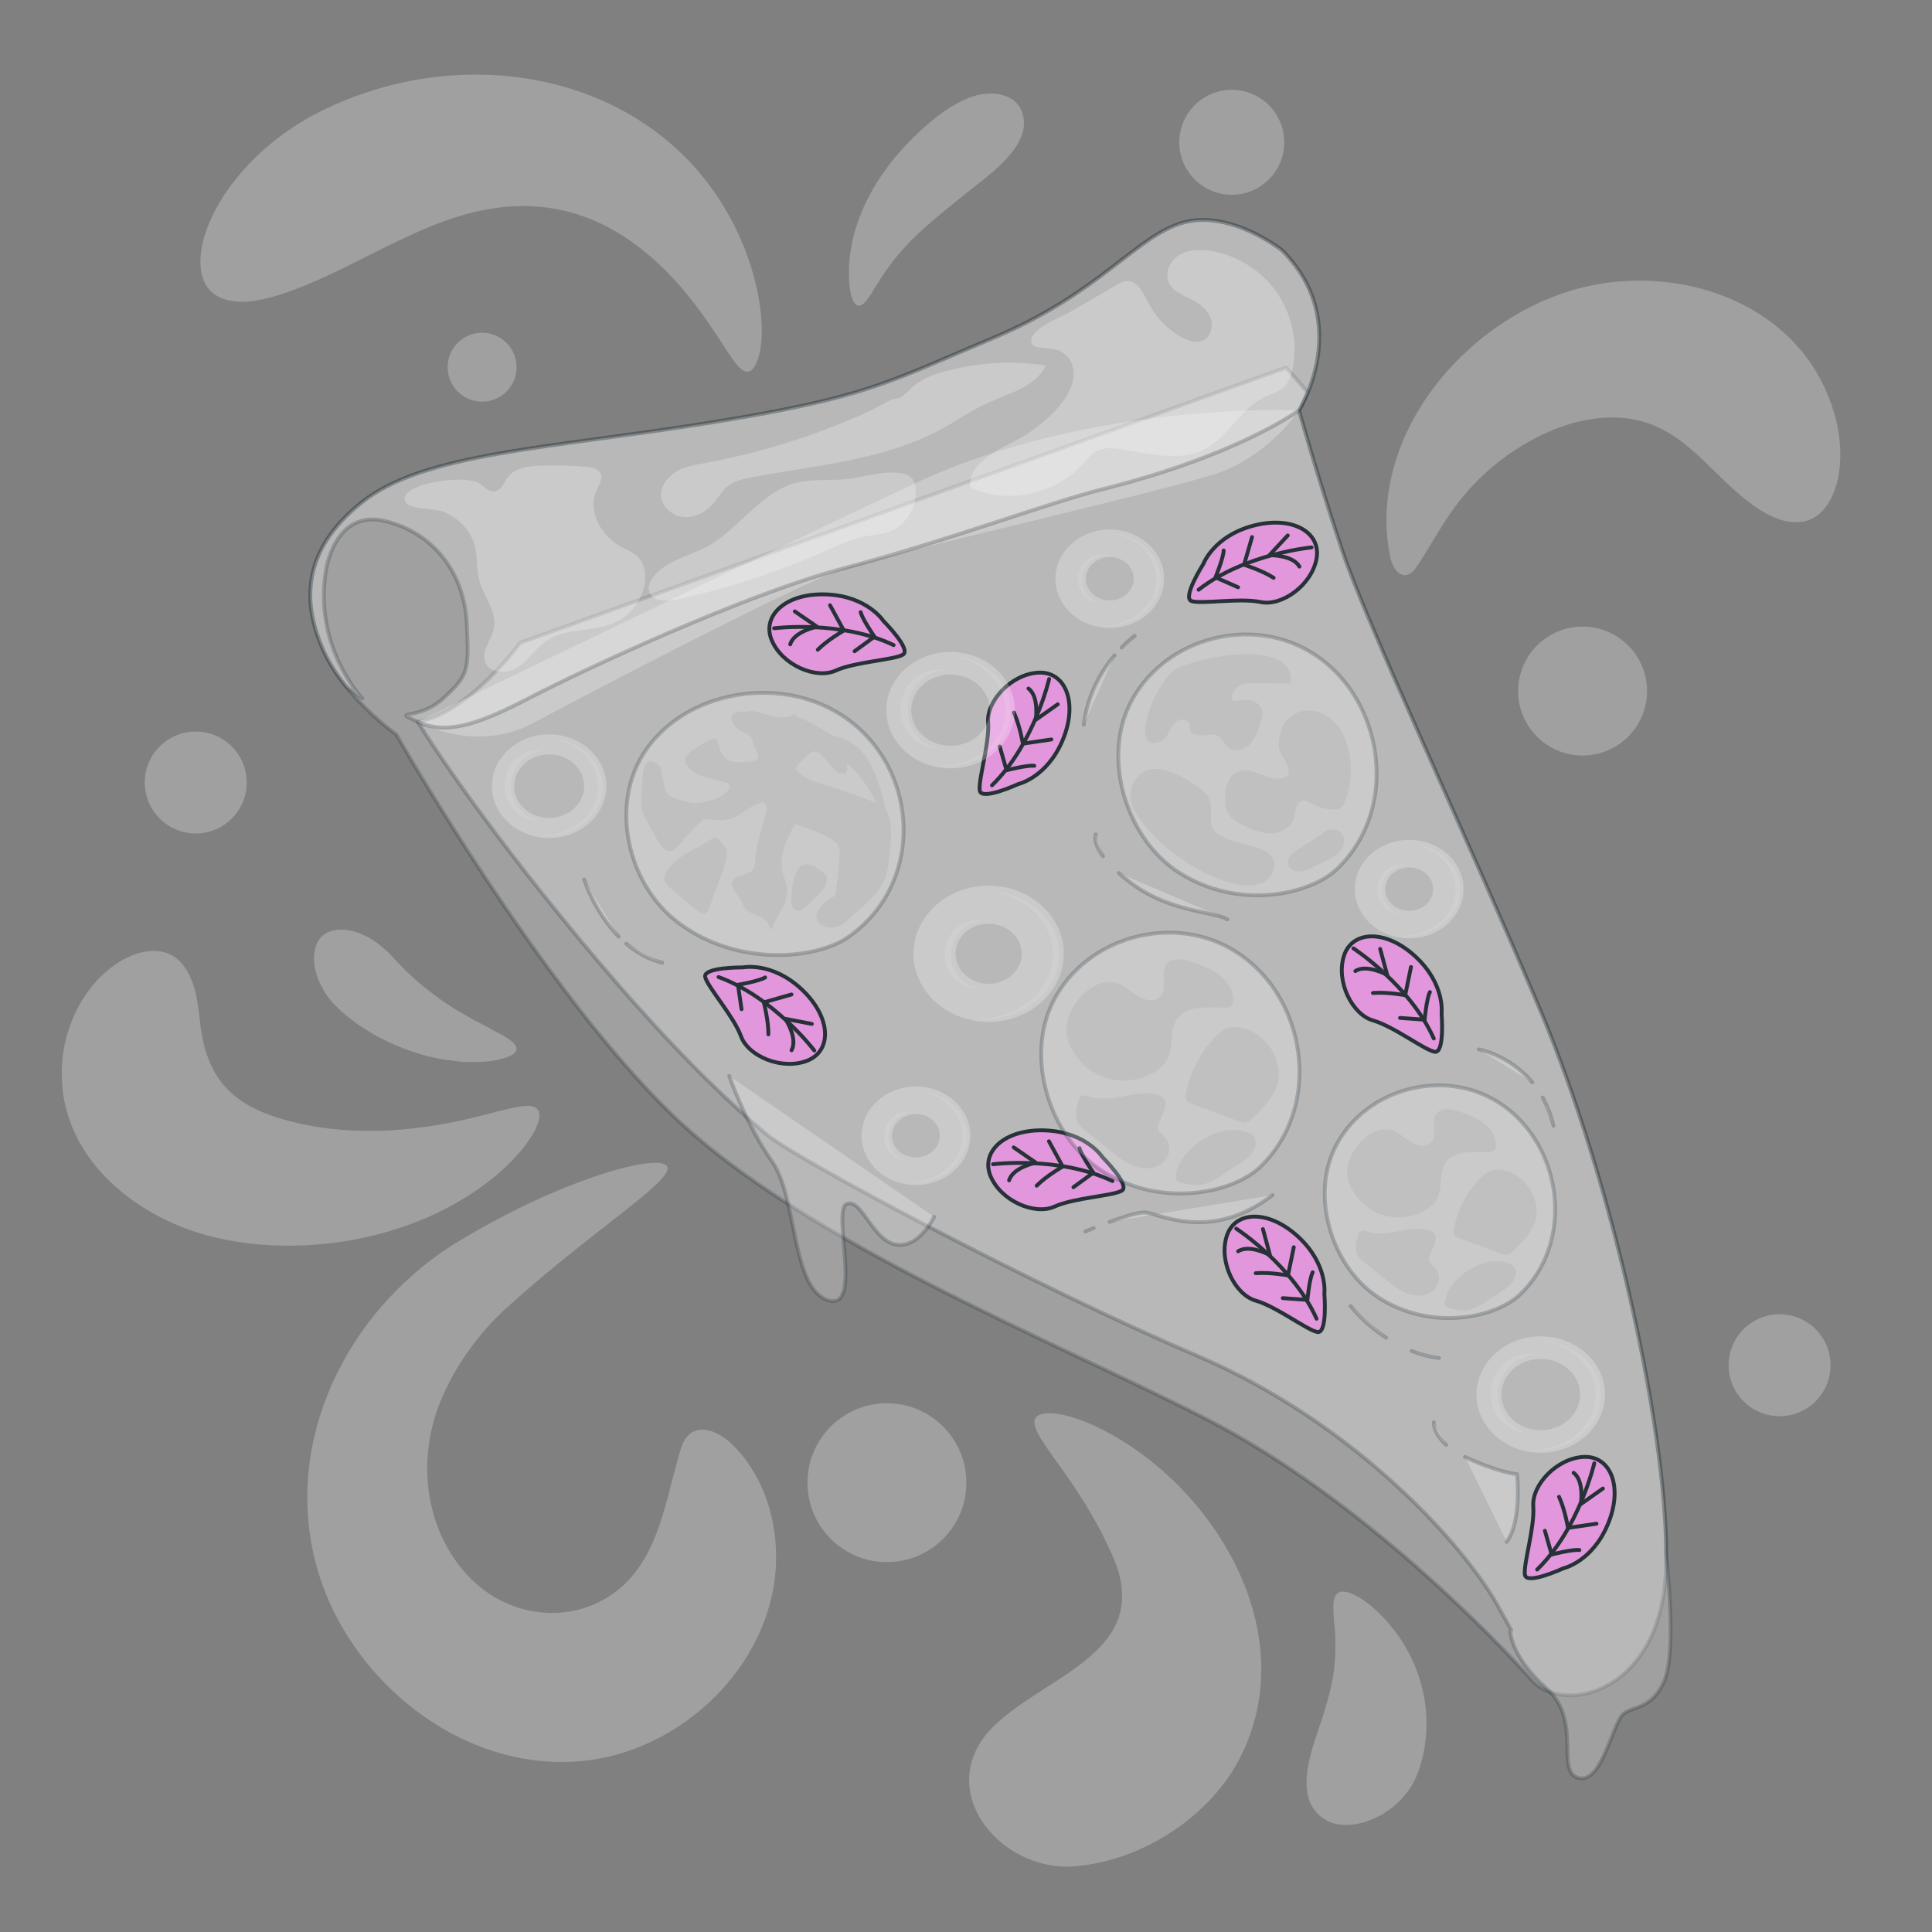<?xml version="1.0" encoding="utf-8"?>
<!-- Generator: Adobe Illustrator 27.5.0, SVG Export Plug-In . SVG Version: 6.00 Build 0)  -->
<svg version="1.1" xmlns="http://www.w3.org/2000/svg" xmlns:xlink="http://www.w3.org/1999/xlink" x="0px" y="0px"
	 viewBox="0 0 500 500" style="enable-background:new 0 0 500 500;" xml:space="preserve">
<rect x="0" y="0" width="500" height="500" fill="#808080" stroke="none"/>
<g id="Background_Simple">
	<g>
		<path style="fill: none;" d="M486.548,272.024c-0.067-30.003-5.074-59.485-13.242-86.796
			c-24.392-81.563-80.726-152.81-153.99-149.219c-46.978,2.302-93.938,10.176-140.917,16.416
			C138.299,57.751,98.432,62.63,64.815,98.488c-14.549,15.519-26.722,34.999-34.837,56.824
			C7.415,215.99,16.752,287.623,43.537,339.928c26.786,52.305,68.664,87.999,112.274,116.106
			c17.782,11.461,37.879,22.081,58.101,14.932c12.453-4.403,23.335-15.083,35.313-21.732c40.299-22.37,83.668,3.947,126.314-1.723
			c25.333-3.368,50.387-18.598,69.431-42.205c22.747-28.197,36.363-67.334,40.285-106.459
			C486.153,289.889,486.568,280.933,486.548,272.024z"/>
		<path style=";fill: none;" d="M486.548,272.024c-0.067-30.003-5.074-59.485-13.242-86.796
			c-24.392-81.563-80.726-152.81-153.99-149.219c-46.978,2.302-93.938,10.176-140.917,16.416
			C138.299,57.751,98.432,62.63,64.815,98.488c-14.549,15.519-26.722,34.999-34.837,56.824
			C7.415,215.99,16.752,287.623,43.537,339.928c26.786,52.305,68.664,87.999,112.274,116.106
			c17.782,11.461,37.879,22.081,58.101,14.932c12.453-4.403,23.335-15.083,35.313-21.732c40.299-22.37,83.668,3.947,126.314-1.723
			c25.333-3.368,50.387-18.598,69.431-42.205c22.747-28.197,36.363-67.334,40.285-106.459
			C486.153,289.889,486.568,280.933,486.548,272.024z"/>
	</g>
</g>
<g id="Graphics">
	<g>
		<g>
			<path style="fill:#FFFFFFFF;opacity:0.25;" d="M193.447,96.195c-1.36,0.041-2.683-1.537-4.425-4.065c-1.724-2.538-3.938-6.12-6.817-10.184
				c-9.696-13.688-22.916-25.708-40.127-28.144c-25.407-3.596-45.442,14.145-68.056,21.936c-7.796,2.686-14.396,3.467-18.71,0.28
				c-4.306-3.162-4.723-10.842-0.449-19.921c2.126-4.537,5.445-9.392,9.961-14.067c4.521-4.655,10.261-9.128,17.077-12.677
				c3.4-1.768,8.379-4.042,14.745-6.019c34.654-10.763,74.503-0.02,92.406,33.157c3.811,7.037,6.007,13.904,7.161,19.81
				c1.126,5.926,1.17,10.931,0.504,14.44C196.065,94.263,194.76,96.161,193.447,96.195z"/>
		</g>
		<g>
			<path style="fill:#FFFFFFFF;opacity:0.25;" d="M172.688,301.943c1.057,2.48-7.953,8.966-21.174,19.409c-3.304,2.602-6.861,5.457-10.558,8.563
				c-1.86,1.539-3.738,3.161-5.65,4.828c-0.969,0.818-1.909,1.692-2.874,2.555c-0.481,0.432-0.966,0.867-1.452,1.304l-0.732,0.655
				l-0.632,0.62c-6.788,6.525-12.816,15.17-16.278,24.478c-5.564,15.272-2.886,33.522,9.393,45.041
				c8.843,8.296,22.221,10.621,33.036,4.818c14.186-7.612,15.969-23.973,20.06-38.024c0.547-1.879,1.173-3.879,2.699-5.104
				c3.149-2.527,7.85-0.261,10.764,2.534c8.33,7.991,12.078,20.015,11.519,31.544c-1.261,25.986-24.61,48.347-50.526,50.625
				c-31.338,2.754-60.801-21.548-68.56-51.213c-8.314-31.783,7.871-64.408,34.632-81.87l0.993-0.651l0.924-0.556
				c0.615-0.368,1.226-0.734,1.833-1.097c1.217-0.722,2.409-1.451,3.618-2.112c2.398-1.357,4.746-2.644,7.057-3.821
				c4.603-2.386,9.001-4.428,13.096-6.149C160.25,301.422,171.669,299.492,172.688,301.943z"/>
		</g>
		<g>
			<path style="fill:#FFFFFFFF;opacity:0.25;" d="M139.124,287.101c0.865,1.022,0.566,2.94-0.792,5.644c-0.711,1.308-1.698,2.797-2.96,4.416
				c-1.302,1.561-2.838,3.318-4.72,5.024c-3.72,3.475-8.631,7.078-14.523,10.213c-17.762,9.448-40.574,12.435-60.174,7.923
				c-20.027-4.61-39.818-19.993-39.977-42.099c-0.043-4.414,0.701-8.443,1.839-11.901c2.318-6.94,6.012-11.684,9.63-14.855
				c3.662-3.161,7.343-4.799,10.565-5.251c3.224-0.446,5.998,0.297,7.989,2.086c1.994,1.79,3.288,4.168,4.138,6.918
				c0.851,2.74,1.27,5.872,1.601,9.003c0.001,0.012,0.002,0.023,0.004,0.035c1.503,14.2,7.687,21.545,21.893,25.528
				c16.236,4.552,33.343,3.289,49.504-0.7C131.482,287.023,137.326,284.988,139.124,287.101z"/>
		</g>
		<g>
			<path style="fill:#FFFFFFFF;opacity:0.25;" d="M267.947,367.033c0.643-1.162,2.621-1.559,5.728-1.137c3.071,0.464,7.234,1.812,11.943,4.248
				c29.131,15.07,51.676,52.806,35.259,84.846c-7.88,15.379-25.607,26.663-42.752,28.011c-19.809,1.557-37.202-20.576-20.794-36.414
				c13.879-13.396,41.873-19.315,30.357-44.499c-1.187-2.595-2.404-5.161-3.749-7.553c-2.633-4.828-5.469-9.161-8.048-12.837
				c-2.579-3.679-4.886-6.729-6.387-9.187C267.981,370.099,267.293,368.213,267.947,367.033z"/>
		</g>
		<g>
			<path style="fill:#FFFFFFFF;opacity:0.25;" d="M363.389,148.823c-1.986-0.158-3.242-2.748-3.663-4.889c-6.524-33.148,23.168-65.59,54.781-70.541
				c23.576-3.692,49.511,6.107,58.746,29.33c2.353,5.921,3.169,11.424,3.007,16.081c-0.347,9.338-4.39,15.318-9.647,16.191
				c-5.284,0.897-10.706-2.209-16.106-6.727c-7.685-6.43-13.958-15.179-23.704-18.643c-9.064-3.222-19.282-1.178-27.942,3.01
				c-8.755,4.234-16.46,10.622-22.242,18.441c-3.595,4.861-6.438,10.231-9.764,15.28c-0.698,1.059-1.545,2.191-2.791,2.427
				C363.829,148.829,363.605,148.84,363.389,148.823z"/>
		</g>
		<g>
			<path style="fill:#FFFFFFFF;opacity:0.25;" d="M222.16,79.122c-0.665-0.075-1.221-0.796-1.671-2.083c-0.482-1.29-0.719-3.124-0.782-5.391
				c-0.36-12.962,6.261-25.285,15.051-34.427c4.501-4.68,10.654-10.118,16.887-12.22c5.963-2.011,13.131-0.383,13.356,6.626
				c0.243,7.588-10.221,14.54-15.29,18.653c-9.189,7.458-16.353,12.811-22.684,23.219C225.007,76.849,223.534,79.271,222.16,79.122z
				"/>
		</g>
		<g>
			<path style="fill:#FFFFFFFF;opacity:0.25;" d="M133.691,271.58c-0.108,1.334-2.489,2.317-6.365,2.979c-0.972,0.205-2.013,0.202-3.14,0.25
				c-1.125,0.032-2.326,0.037-3.588,0.017c-0.316-0.007-0.635-0.013-0.957-0.02c-0.318-0.035-0.639-0.071-0.962-0.107
				c-0.651-0.081-1.311-0.163-1.98-0.246c-1.335-0.202-2.745-0.327-4.12-0.667c-5.57-1.174-11.265-3.495-15.89-6.107
				c-1.129-0.69-2.212-1.367-3.229-2.019c-1.034-0.631-1.895-1.371-2.74-1.993c-1.689-1.246-2.943-2.456-3.813-3.325
				c-3.465-3.517-5.366-7.816-5.613-11.413c-0.269-3.609,1.062-6.513,3.505-7.616c2.438-1.104,5.215-0.893,7.984,0.12
				c2.772,1.028,5.52,2.828,7.973,5.322c0.624,0.618,1.423,1.572,2.503,2.628c0.54,0.526,1.057,1.185,1.716,1.761
				c0.643,0.596,1.32,1.242,2.022,1.931c2.92,2.599,6.58,5.472,10.484,7.899c0.954,0.649,1.981,1.128,2.945,1.715
				c0.489,0.287,0.971,0.571,1.446,0.85c0.239,0.144,0.475,0.286,0.71,0.428c0.243,0.12,0.485,0.238,0.724,0.355
				c0.957,0.475,1.881,0.954,2.758,1.432c0.88,0.462,1.696,1,2.489,1.354C131.685,268.679,133.799,270.246,133.691,271.58z"/>
		</g>
		<g>
			<path style="fill:#FFFFFFFF;opacity:0.25;" d="M346.672,412.047c0.858-0.32,2.062-0.103,3.55,0.574c0.742,0.339,1.561,0.791,2.429,1.35
				c0.829,0.574,1.712,1.255,2.64,2.03c3.626,3.112,7.631,7.934,10.208,13.632c2.675,5.664,3.892,12.121,3.66,17.698
				c-0.154,5.59-1.616,10.235-2.715,12.678c-2.192,4.927-6.509,8.742-10.989,10.691c-4.484,1.976-9.103,2.137-12.151,0.431
				c-8.661-4.854-4.353-16.857-1.916-24.054c3.509-10.365,5.011-16.879,3.828-28.082c-0.096-0.907-0.144-1.757-0.137-2.534
				c-0.034-0.765-0.017-1.454,0.077-2.055C345.341,413.206,345.814,412.367,346.672,412.047z"/>
		</g>
		<circle style="fill:#FFFFFFFF;opacity:0.25;" cx="409.574" cy="178.843" r="16.685"/>
		<circle style="fill:#FFFFFFFF;opacity:0.25;" cx="50.655" cy="202.512" r="13.193"/>
		<circle style="fill:#FFFFFFFF;opacity:0.25;" cx="124.767" cy="95.03" r="8.924"/>
		<circle style="fill:#FFFFFFFF;opacity:0.25;" cx="318.777" cy="36.827" r="13.581"/>
		<circle style="fill:#FFFFFFFF;opacity:0.25;" cx="229.533" cy="383.718" r="20.565"/>
		
			<ellipse transform="matrix(0.16 -0.987 0.987 0.16 38.415 751.25)" style="fill:#FFFFFFFF;opacity:0.25;" cx="460.405" cy="353.064" rx="13.193" ry="13.193"/>
	</g>
</g>
<g id="Slice">
	<g>
		<path style="fill:#FFFFFF;opacity:0.25;stroke:#263238;stroke-linecap:round;stroke-linejoin:round;stroke-miterlimit:10;" d="M331.755,64.749
			c0,0-13.253-10.492-25.402-7.179c-12.149,3.313-21.537,18.223-49.148,29.82s-32.581,15.462-73.998,22.089
			c-41.417,6.627-73.446,7.731-89.46,20.432c-16.014,12.701-15.462,26.507-9.94,38.656c5.522,12.149,18.776,21.537,18.776,21.537
			s36.999,65.162,71.237,98.296c34.238,33.133,98.848,58.536,138.608,78.968c39.76,20.432,75.655,57.983,83.938,67.371
			c8.283,9.388,33.686,3.313,34.79-28.716c1.104-32.029-13.253-98.848-32.581-144.683c-19.328-45.835-44.73-99.4-51.357-119.281
			s-11.044-35.895-11.044-35.895S350.53,83.524,331.755,64.749z"/>
		<path style="fill:#FFFFFF;opacity:0.25;stroke:#263238;stroke-linecap:round;stroke-linejoin:round;stroke-miterlimit:10;" d="M431.21,402.522
			c0.033-33.193-13.985-96.952-32.636-141.181c-19.328-45.835-44.73-99.401-51.357-119.281
			c-6.627-19.88-11.044-35.895-11.044-35.895s1.086-1.719,2.27-4.592c-3.448-3.985-5.584-6.453-5.584-6.453L134.61,166.358
			c0,0-13.253,18.223-26.507,20.432c0,0,11.547,19.054,36.447,49.7c28.716,35.342,45.835,50.252,53.566,56.879
			c7.731,6.627,70.133,39.76,111.549,57.431s69.58,49.7,77.864,64.61c1.299,2.338,2.48,4.477,3.591,6.453l-0.277,0.173
			c0,0,0,6.627,9.388,14.91c9.388,8.283,2.209,21.537,8.283,23.193c6.075,1.657,8.836-14.358,11.597-16.567
			c2.761-2.209,7.179-1.104,10.492-8.283C433.369,429.297,432.286,412.912,431.21,402.522z"/>
		<g>
			<path style="fill:#FFFFFF;opacity:0.25;stroke:#263238;stroke-linecap:round;stroke-linejoin:round;stroke-miterlimit:10;" d="
				M289.543,225.941c0.754,0.673,1.599,1.38,2.546,2.121c10.321,8.077,21.539,7.629,25.578,9.872"/>
			<path style="fill:#FFFFFF;opacity:0.25;stroke:#263238;stroke-linecap:round;stroke-linejoin:round;stroke-miterlimit:10;" d="
				M283.562,215.946c0,0-0.833,1.874,1.898,5.622"/>
			<path style="fill:#FFFFFF;opacity:0.25;stroke:#263238;stroke-linecap:round;stroke-linejoin:round;stroke-miterlimit:10;" d="M287.152,316.24
				c3.366-1.234,7.18-2.468,8.975-2.468c3.59,0,16.919,8.048,33.207-4.487"/>
			<path style="fill:#FFFFFF;opacity:0.25;stroke:#263238;stroke-linecap:round;stroke-linejoin:round;stroke-miterlimit:10;" d="M280.87,318.708
				c0,0,0.854-0.362,2.172-0.889"/>
			<path style="fill:#FFFFFF;opacity:0.25;stroke:#263238;stroke-linecap:round;stroke-linejoin:round;stroke-miterlimit:10;" d="
				M365.332,349.634c2.181,0.851,4.549,1.505,7.081,1.831"/>
			<path style="fill:#FFFFFF;opacity:0.25;stroke:#263238;stroke-linecap:round;stroke-linejoin:round;stroke-miterlimit:10;" d="
				M349.527,338.003c0,0,3.378,4.391,9.201,8.2"/>
			<path style="fill:#FFFFFF;opacity:0.25;stroke:#263238;stroke-linecap:round;stroke-linejoin:round;stroke-miterlimit:10;" d="
				M379.144,377.044c8.526,4.039,13.462,4.487,13.462,4.487s1.346,12.116-2.692,17.501"/>
			<path style="fill:#FFFFFF;opacity:0.25;stroke:#263238;stroke-linecap:round;stroke-linejoin:round;stroke-miterlimit:10;" d="
				M371.067,368.069c0,0-0.252,2.777,3.218,5.869"/>
			<path style="fill:#FFFFFF;opacity:0.25;stroke:#263238;stroke-linecap:round;stroke-linejoin:round;stroke-miterlimit:10;" d="
				M399.241,284.029c1.155,2.081,2.123,4.499,2.788,7.306"/>
			<path style="fill:#FFFFFF;opacity:0.25;stroke:#263238;stroke-linecap:round;stroke-linejoin:round;stroke-miterlimit:10;" d="M382.734,271.59
				c0,0,7.895,1.393,13.83,8.523"/>
			<path style="fill:#FFFFFF;opacity:0.25;stroke:#263238;stroke-linecap:round;stroke-linejoin:round;stroke-miterlimit:10;" d="
				M162.071,244.225c2.577,2.193,5.661,4.002,9.307,4.928"/>
			<path style="fill:#FFFFFF;opacity:0.25;stroke:#263238;stroke-linecap:round;stroke-linejoin:round;stroke-miterlimit:10;" d="
				M151.184,227.613c0,0,2.622,8.334,8.939,14.791"/>
			<path style="fill:#FFFFFF;opacity:0.25;stroke:#263238;stroke-linecap:round;stroke-linejoin:round;stroke-miterlimit:10;" d="
				M288.441,169.591c-3.219,3.833-6.925,9.84-7.971,17.948"/>
			<path style="fill:#FFFFFF;opacity:0.25;stroke:#263238;stroke-linecap:round;stroke-linejoin:round;stroke-miterlimit:10;" d="
				M293.662,164.576c0,0-1.442,1.004-3.384,2.988"/>
		</g>
		<path style="fill:#FFFFFFFF;opacity:0.25;" d="M108.104,186.79c0,0,14.883,8.409,29.98,0.281c15.096-8.129,69.772-36.535,80.465-40.041
			c10.693-3.506,82.11-19.764,96.045-24.409c13.935-4.645,21.578-16.456,21.578-16.456s-54.236-2.33-99.454,18.966
			C191.501,146.427,108.104,186.79,108.104,186.79z"/>
		<path style="fill:#FFFFFFFF;opacity:0.25;stroke:#263238;stroke-linecap:round;stroke-linejoin:round;stroke-miterlimit:10;" d="M331.755,64.749
			c0,0-13.253-10.492-25.402-7.179c-12.149,3.313-21.537,18.223-49.148,29.82c-27.611,11.597-32.581,15.462-73.998,22.089
			c-41.417,6.627-73.446,7.731-89.46,20.432c-16.015,12.701-15.462,26.507-9.94,38.656c1.534,3.376,3.666,6.536,5.944,9.344
			c2.407,1.712,3.996,2.805,3.996,2.805s-12.701-13.253-9.388-33.133c0,0,2.209-16.015,15.462-12.701
			c13.253,3.313,20.432,14.358,20.985,26.507c0.552,12.149,0.552,13.253-6.074,19.328c-6.627,6.074-13.806,2.761-6.627,6.074
			c7.179,3.313,14.91,1.104,28.716-6.074c13.806-7.179,55.445-26.712,81.729-33.686c27.059-7.179,53.046-16.989,66.819-20.432
			c35.342-8.836,50.805-20.432,50.805-20.432S350.53,83.524,331.755,64.749z"/>
		<path style="fill:#FFFFFFFF;opacity:0.25;stroke:#263238;stroke-linecap:round;stroke-linejoin:round;stroke-miterlimit:10;" d="M188.728,278.46
			c0,0,4.418,12.701,11.045,22.089c6.627,9.388,4.97,32.581,14.358,35.895c9.388,3.313,1.104-23.193,4.97-24.85
			c3.866-1.657,6.627,9.388,12.701,10.492c6.075,1.104,9.94-7.179,9.94-7.179"/>
		<g style="fill:#FFFFFFFF;opacity:0.25;">
			<path d="M123.032,141.884c0.527,2.59,0.253,5.303,0.88,7.871c1.089,4.461,4.847,8.503,3.874,12.991
				c-0.632,2.918-3.242,5.63-2.284,8.458c1.075,3.177,5.786,3.294,8.571,1.425c2.785-1.869,4.596-4.931,7.373-6.811
				c5.163-3.495,12.3-2.132,17.927-4.817c3.95-1.885,6.852-5.815,7.491-10.145c0.336-2.275,0.005-4.791-1.539-6.494
				c-1.226-1.352-3.019-2.003-4.625-2.871c-5.153-2.785-8.766-9.329-6.3-14.642c0.634-1.366,1.645-2.85,1.055-4.235
				c-0.569-1.337-2.275-1.682-3.723-1.81c-4.07-0.36-8.165-0.45-12.247-0.27c-2.944,0.13-6.242,0.588-8.029,2.93
				c-1.07,1.403-1.729,3.529-3.481,3.739c-1.407,0.169-2.522-1.07-3.648-1.928c-3.841-2.928-22.614,0.143-19.215,4.923
				c1.19,1.673,7.466,1.42,9.394,2.162C118.653,133.96,122.126,137.434,123.032,141.884z"/>
			<path d="M182.123,141.897c-4.543,2.208-9.933,3.4-13.035,7.388c-0.815,1.049-1.447,2.391-1.122,3.679
				c0.688,2.721,4.503,2.791,7.244,2.191c13.199-2.892,26.105-7.121,38.456-12.602c3.405-1.511,6.814-3.132,10.479-3.797
				c1.89-0.343,3.838-0.429,5.664-1.027c5.011-1.641,8.219-7.49,6.908-12.598c-1.361-5.304-13.288-1.643-17.024-1.197
				c-4.005,0.479-8.115,0.067-12.091,0.689C197.096,126.267,191.351,137.412,182.123,141.897z"/>
			<path d="M225.11,106.349c-13.555,6.225-27.887,10.757-42.556,13.457c-2.601,0.479-5.278,0.923-7.561,2.26
				c-2.283,1.336-4.117,3.802-3.88,6.436c0.269,2.993,3.271,5.269,6.275,5.331c3.005,0.062,5.826-1.706,7.692-4.062
				c0.95-1.2,1.709-2.566,2.84-3.596c1.856-1.69,4.447-2.253,6.915-2.71c16.745-3.103,34.316-4.43,49.228-12.655
				c3.809-2.101,7.389-4.629,11.347-6.434c5.638-2.572,12.608-4.193,15.269-9.789c-8.837-1.361-17.967-0.794-26.567,1.65
				c-2.878,0.818-5.782,1.894-7.972,3.933c-1.461,1.36-2.934,3.266-4.915,3.02"/>
			<path d="M251.012,124.907c-0.039,0.28-0.059,0.574,0.042,0.837c0.182,0.472,0.692,0.718,1.163,0.905
				c9.532,3.772,21.279,0.998,28.117-6.64c1.053-1.176,2.034-2.483,3.421-3.237c1.888-1.025,4.182-0.844,6.307-0.527
				c7.314,1.094,15.205,3.39,21.763-0.028c6.106-3.183,9.235-10.554,15.464-13.489c1.711-0.806,3.647-1.273,5.022-2.571
				c1.338-1.263,1.93-3.121,2.274-4.929c1.288-6.752-0.268-14-4.213-19.629c-3.945-5.629-10.227-9.565-17.013-10.658
				c-2.74-0.442-5.707-0.397-8.092,1.022c-2.385,1.419-3.91,4.538-2.805,7.085c1.179,2.718,4.492,3.602,7.051,5.094
				c1.797,1.048,3.4,2.626,3.938,4.636c0.538,2.01-0.268,4.451-2.156,5.323c-1.792,0.828-3.91,0.092-5.627-0.882
				c-3.626-2.058-6.627-5.202-8.515-8.92c-1.265-2.491-2.77-5.729-5.559-5.569c-0.97,0.056-1.85,0.558-2.689,1.048
				c-3.858,2.252-7.717,4.504-11.575,6.756c-2.512,1.466-9.529,3.974-10.346,7.124c-0.915,3.53,5.163,1.641,7.831,3.444
				c2.22,1.5,3.175,3.426,3.008,6.092c-0.382,6.09-6.85,11.576-11.428,14.752C261.441,115.381,251.977,117.929,251.012,124.907z"/>
		</g>
	</g>
</g>
<g id="Basil">
	<g>
		<path style="fill:#e297dc;stroke:#263238;stroke-linecap:round;stroke-linejoin:round;stroke-miterlimit:10;" d="M263.494,202.925
			c0,0,7.449-1.652,11.526-11.388c4.076-9.736,0.703-17.82-6.27-17.458c-6.974,0.362-13.428,7.267-13.021,12.792
			c0.407,5.525-2.651,15.148-2.153,17.774C254.074,207.272,263.494,202.925,263.494,202.925z"/>
		<path style="fill:none;stroke:#263238;stroke-linecap:round;stroke-linejoin:round;stroke-miterlimit:10;" d="M271.513,175.735
			c0,0-3.917,16.935-14.784,27.506"/>
		<path style="fill:none;stroke:#263238;stroke-linecap:round;stroke-linejoin:round;stroke-miterlimit:10;" d="M273.754,182.264
			l-5.707,4.023c0,0,0.94-5.991-1.879-8.086"/>
		<path style="fill:none;stroke:#263238;stroke-linecap:round;stroke-linejoin:round;stroke-miterlimit:10;" d="M272.09,191.368
			l-7.371,1.086c0,0-0.793-4.728-2.319-8.037"/>
		<path style="fill:none;stroke:#263238;stroke-linecap:round;stroke-linejoin:round;stroke-miterlimit:10;" d="M258.737,193.207
			l1.752,6.138c0,0,5.374-1.399,7.185-1.154"/>
	</g>
	<g>
		<path style="fill:#e297dc;stroke:#263238;stroke-linecap:round;stroke-linejoin:round;stroke-miterlimit:10;" d="M285.278,299.427
			c0,0-4.126-6.419-14.671-6.877c-10.545-0.458-16.964,5.502-14.213,11.92c2.751,6.419,11.462,10.086,16.505,7.794
			c5.043-2.292,15.13-2.751,17.422-4.126C292.614,306.763,285.278,299.427,285.278,299.427z"/>
		<path style="fill:none;stroke:#263238;stroke-linecap:round;stroke-linejoin:round;stroke-miterlimit:10;" d="M256.992,301.305
			c0,0,17.244-2.18,30.921,4.361"/>
		<path style="fill:none;stroke:#263238;stroke-linecap:round;stroke-linejoin:round;stroke-miterlimit:10;" d="M262.344,296.944
			l5.748,3.964c0,0-5.946,1.189-6.937,4.559"/>
		<path style="fill:none;stroke:#263238;stroke-linecap:round;stroke-linejoin:round;stroke-miterlimit:10;" d="M271.462,295.358
			l3.568,6.541c0,0-4.162,2.379-6.739,4.955"/>
		<path style="fill:none;stroke:#263238;stroke-linecap:round;stroke-linejoin:round;stroke-miterlimit:10;" d="M277.805,307.251
			l5.153-3.766c0,0-3.171-4.559-3.568-6.343"/>
	</g>
	<g>
		<path style="fill:#e297dc;stroke:#263238;stroke-linecap:round;stroke-linejoin:round;stroke-miterlimit:10;" d="M228.633,160.714
			c0,0-4.126-6.419-14.671-6.877c-10.545-0.459-16.964,5.502-14.213,11.92c2.751,6.419,11.462,10.087,16.505,7.794
			c5.043-2.292,15.13-2.751,17.422-4.126C235.969,168.05,228.633,160.714,228.633,160.714z"/>
		<path style="fill:none;stroke:#263238;stroke-linecap:round;stroke-linejoin:round;stroke-miterlimit:10;" d="M200.347,162.592
			c0,0,17.244-2.18,30.921,4.361"/>
		<path style="fill:none;stroke:#263238;stroke-linecap:round;stroke-linejoin:round;stroke-miterlimit:10;" d="M205.699,158.231
			l5.748,3.964c0,0-5.946,1.189-6.937,4.559"/>
		<path style="fill:none;stroke:#263238;stroke-linecap:round;stroke-linejoin:round;stroke-miterlimit:10;" d="M214.817,156.645
			l3.568,6.541c0,0-4.162,2.378-6.739,4.955"/>
		<path style="fill:none;stroke:#263238;stroke-linecap:round;stroke-linejoin:round;stroke-miterlimit:10;" d="M221.16,168.538
			l5.153-3.766c0,0-3.171-4.559-3.568-6.343"/>
	</g>
	<g>
		<path style="fill:#e297dc;stroke:#263238;stroke-linecap:round;stroke-linejoin:round;stroke-miterlimit:10;" d="M404.575,405.89
			c0,0,7.45-1.652,11.526-11.388c4.076-9.736,0.703-17.82-6.27-17.458c-6.974,0.362-13.428,7.267-13.021,12.792
			c0.407,5.525-2.651,15.148-2.153,17.774C395.155,410.236,404.575,405.89,404.575,405.89z"/>
		<path style="fill:none;stroke:#263238;stroke-linecap:round;stroke-linejoin:round;stroke-miterlimit:10;" d="M412.594,378.7
			c0,0-3.917,16.935-14.784,27.506"/>
		<path style="fill:none;stroke:#263238;stroke-linecap:round;stroke-linejoin:round;stroke-miterlimit:10;" d="M414.835,385.229
			l-5.707,4.023c0,0,0.94-5.991-1.879-8.086"/>
		<path style="fill:none;stroke:#263238;stroke-linecap:round;stroke-linejoin:round;stroke-miterlimit:10;" d="M413.17,394.333
			l-7.371,1.086c0,0-0.792-4.728-2.319-8.037"/>
		<path style="fill:none;stroke:#263238;stroke-linecap:round;stroke-linejoin:round;stroke-miterlimit:10;" d="M399.818,396.172
			l1.752,6.138c0,0,5.374-1.399,7.185-1.154"/>
	</g>
	<g>
		<path style="fill:#e297dc;stroke:#263238;stroke-linecap:round;stroke-linejoin:round;stroke-miterlimit:10;" d="M342.744,334.815
			c0,0,0.999-7.565-6.753-14.729c-7.751-7.164-16.501-6.763-18.55-0.087c-2.048,6.676,2.23,15.104,7.56,16.614
			c5.33,1.509,13.324,7.677,15.962,8.109C343.602,345.153,342.744,334.815,342.744,334.815z"/>
		<path style="fill:none;stroke:#263238;stroke-linecap:round;stroke-linejoin:round;stroke-miterlimit:10;" d="M319.944,317.97
			c0,0,14.569,9.479,20.78,23.309"/>
		<path style="fill:none;stroke:#263238;stroke-linecap:round;stroke-linejoin:round;stroke-miterlimit:10;" d="M326.846,318.1
			l1.825,6.74c0,0-5.307-2.935-8.24-1.004"/>
		<path style="fill:none;stroke:#263238;stroke-linecap:round;stroke-linejoin:round;stroke-miterlimit:10;" d="M334.829,322.781
			l-1.504,7.297c0,0-4.714-0.874-8.345-0.573"/>
		<path style="fill:none;stroke:#263238;stroke-linecap:round;stroke-linejoin:round;stroke-miterlimit:10;" d="M331.984,335.956
			l6.367,0.456c0,0,0.526-5.529,1.376-7.146"/>
	</g>
	<g>
		<path style="fill:#e297dc;stroke:#263238;stroke-linecap:round;stroke-linejoin:round;stroke-miterlimit:10;" d="M373.08,262.294
			c0,0,0.999-7.565-6.753-14.729c-7.751-7.164-16.501-6.763-18.55-0.087c-2.048,6.676,2.23,15.104,7.56,16.614
			c5.33,1.509,13.324,7.677,15.962,8.109C373.939,272.632,373.08,262.294,373.08,262.294z"/>
		<path style="fill:none;stroke:#263238;stroke-linecap:round;stroke-linejoin:round;stroke-miterlimit:10;" d="M350.28,245.449
			c0,0,14.569,9.479,20.78,23.309"/>
		<path style="fill:none;stroke:#263238;stroke-linecap:round;stroke-linejoin:round;stroke-miterlimit:10;" d="M357.182,245.579
			l1.825,6.74c0,0-5.307-2.935-8.24-1.004"/>
		<path style="fill:none;stroke:#263238;stroke-linecap:round;stroke-linejoin:round;stroke-miterlimit:10;" d="M365.165,250.261
			l-1.504,7.297c0,0-4.714-0.874-8.345-0.573"/>
		<path style="fill:none;stroke:#263238;stroke-linecap:round;stroke-linejoin:round;stroke-miterlimit:10;" d="M362.321,263.435
			l6.366,0.456c0,0,0.526-5.528,1.376-7.146"/>
	</g>
	<g>
		<path style="fill:#e297dc;stroke:#263238;stroke-linecap:round;stroke-linejoin:round;stroke-miterlimit:10;" d="M311.418,145.966
			c0,0,2.637-7.16,12.832-9.893c10.195-2.732,17.753,1.695,16.458,8.557c-1.295,6.862-9.004,12.331-14.424,11.185
			c-5.42-1.145-15.366,0.593-17.902-0.253C305.846,154.717,311.418,145.966,311.418,145.966z"/>
		<path style="fill:none;stroke:#263238;stroke-linecap:round;stroke-linejoin:round;stroke-miterlimit:10;" d="M339.438,141.67
			c0,0-17.307,1.608-29.241,10.957"/>
		<path style="fill:none;stroke:#263238;stroke-linecap:round;stroke-linejoin:round;stroke-miterlimit:10;" d="M333.269,138.572
			l-4.753,5.115c0,0,6.063-0.128,7.76,2.947"/>
		<path style="fill:none;stroke:#263238;stroke-linecap:round;stroke-linejoin:round;stroke-miterlimit:10;" d="M324.024,139
			l-2.066,7.159c0,0,4.579,1.42,7.653,3.377"/>
		<path style="fill:none;stroke:#263238;stroke-linecap:round;stroke-linejoin:round;stroke-miterlimit:10;" d="M320.409,151.984
			l-5.847-2.56c0,0,2.108-5.138,2.109-6.965"/>
	</g>
	<g>
		<path style="fill:#e297dc;stroke:#263238;stroke-linecap:round;stroke-linejoin:round;stroke-miterlimit:10;" d="M192.256,250.365
			c0,0,7.471-1.553,15.186,5.649c7.716,7.202,7.96,15.958,1.453,18.493c-6.507,2.535-15.227-1.111-17.126-6.315
			c-1.898-5.204-8.638-12.722-9.263-15.322C181.882,250.271,192.256,250.365,192.256,250.365z"/>
		<path style="fill:none;stroke:#263238;stroke-linecap:round;stroke-linejoin:round;stroke-miterlimit:10;" d="M210.735,271.863
			c0,0-10.527-13.831-24.776-19.006"/>
		<path style="fill:none;stroke:#263238;stroke-linecap:round;stroke-linejoin:round;stroke-miterlimit:10;" d="M210.097,264.989
			l-6.856-1.324c0,0,3.318,5.076,1.608,8.144"/>
		<path style="fill:none;stroke:#263238;stroke-linecap:round;stroke-linejoin:round;stroke-miterlimit:10;" d="M204.839,257.372
			l-7.167,2.038c0,0,1.219,4.636,1.186,8.28"/>
		<path style="fill:none;stroke:#263238;stroke-linecap:round;stroke-linejoin:round;stroke-miterlimit:10;" d="M191.91,261.18
			l-0.924-6.316c0,0,5.475-0.932,7.025-1.899"/>
	</g>
</g>
<g id="Olives">
	<g>
		<g>
			<path style="fill:#FFFFFFFF;opacity:0.25;" d="M255.853,229.208c-10.741,0-19.448,7.891-19.448,17.625c0,9.734,8.707,17.625,19.448,17.625
				c10.741,0,19.448-7.891,19.448-17.625C275.301,237.099,266.594,229.208,255.853,229.208z M255.853,254.602
				c-4.735,0-8.573-3.478-8.573-7.769s3.838-7.769,8.573-7.769c4.735,0,8.573,3.478,8.573,7.769S260.587,254.602,255.853,254.602z"
				/>
			<g style="opacity:0.34;">
				<path style="fill:#FFFFFFFF;opacity:0.25;" d="M244.433,247c0,4.842,3.776,8.77,8.456,8.835c-3.874-0.85-6.781-4.396-6.781-8.645
					c0-4.883,3.838-8.841,8.573-8.841c0.04,0,0.078,0.006,0.117,0.006c-0.578-0.127-1.177-0.197-1.792-0.197
					C248.271,238.159,244.433,242.117,244.433,247z"/>
				<path style="fill:#FFFFFFFF;opacity:0.25;" d="M255.975,230.455c9.328,1.23,16.479,8.127,16.479,16.477c0,9.218-8.707,16.691-19.448,16.691
					c-0.437,0-0.865-0.032-1.294-0.056c0.971,0.128,1.957,0.215,2.969,0.215c10.741,0,19.448-7.473,19.448-16.692
					C274.128,238.247,266.109,231.029,255.975,230.455z"/>
			</g>
		</g>
		<g>
			<path style="fill:#FFFFFFFF;opacity:0.25;" d="M287.21,137.04c-7.767,0-14.064,5.706-14.064,12.746c0,7.039,6.297,12.746,14.064,12.746
				c7.768,0,14.064-5.706,14.064-12.746C301.274,142.747,294.978,137.04,287.21,137.04z M287.21,155.404
				c-3.424,0-6.2-2.515-6.2-5.618c0-3.103,2.776-5.618,6.2-5.618c3.424,0,6.2,2.516,6.2,5.618
				C293.41,152.889,290.634,155.404,287.21,155.404z"/>
			<g style="opacity:0.34;">
				<path style="fill:#FFFFFFFF;opacity:0.25;" d="M278.951,149.907c0,3.502,2.731,6.342,6.115,6.39c-2.801-0.615-4.904-3.179-4.904-6.252
					c0-3.531,2.776-6.394,6.2-6.394c0.029,0,0.056,0.004,0.085,0.004c-0.418-0.092-0.851-0.142-1.296-0.142
					C281.727,143.513,278.951,146.376,278.951,149.907z"/>
				<path style="fill:#FFFFFFFF;opacity:0.25;" d="M287.298,137.942c6.746,0.889,11.917,5.877,11.917,11.916c0,6.667-6.297,12.071-14.064,12.071
					c-0.316,0-0.625-0.023-0.936-0.041c0.702,0.093,1.415,0.155,2.147,0.155c7.768,0,14.064-5.404,14.064-12.071
					C300.426,143.577,294.627,138.357,287.298,137.942z"/>
			</g>
		</g>
		<g>
			<path style="fill:#FFFFFFFF;opacity:0.25;" d="M398.745,345.842c-9.182,0-16.625,6.746-16.625,15.067c0,8.321,7.444,15.067,16.625,15.067
				c9.182,0,16.625-6.746,16.625-15.067C415.37,352.588,407.927,345.842,398.745,345.842z M398.745,370.138
				c-5.624,0-10.184-4.132-10.184-9.229c0-5.097,4.559-9.229,10.184-9.229c5.624,0,10.184,4.132,10.184,9.229
				C408.929,366.006,404.369,370.138,398.745,370.138z"/>
			<g style="opacity:0.34;">
				<path style="fill:#FFFFFFFF;opacity:0.25;" d="M385.746,360.637c0,5.609,4.373,10.158,9.794,10.234c-4.487-0.985-7.854-5.092-7.854-10.013
					c0-5.656,4.446-10.241,9.93-10.241c0.046,0,0.09,0.006,0.136,0.007c-0.67-0.147-1.363-0.228-2.075-0.228
					C390.192,350.397,385.746,354.982,385.746,360.637z"/>
				<path style="fill:#FFFFFFFF;opacity:0.25;" d="M398.849,346.909c7.974,1.051,14.087,6.948,14.087,14.086c0,7.881-7.443,14.269-16.625,14.269
					c-0.374,0-0.739-0.027-1.107-0.048c0.83,0.109,1.673,0.184,2.538,0.184c9.182,0,16.625-6.389,16.625-14.269
					C414.368,353.57,407.513,347.4,398.849,346.909z"/>
			</g>
		</g>
		<g>
			<path style="fill:#FFFFFFFF;opacity:0.25;" d="M245.998,168.72c-9.182,0-16.625,6.746-16.625,15.067c0,8.321,7.443,15.067,16.625,15.067
				c9.182,0,16.625-6.746,16.625-15.067C262.624,175.466,255.18,168.72,245.998,168.72z M245.998,193.016
				c-5.624,0-10.183-4.132-10.183-9.229c0-5.097,4.559-9.229,10.183-9.229c5.624,0,10.184,4.132,10.184,9.229
				C256.182,188.884,251.623,193.016,245.998,193.016z"/>
			<g style="opacity:0.34;">
				<path style="fill:#FFFFFFFF;opacity:0.25;" d="M233,183.516c0,5.609,4.373,10.158,9.794,10.234c-4.487-0.985-7.854-5.092-7.854-10.013
					c0-5.656,4.446-10.241,9.93-10.241c0.046,0,0.09,0.006,0.136,0.007c-0.67-0.147-1.363-0.228-2.076-0.228
					C237.445,173.275,233,177.86,233,183.516z"/>
				<path style="fill:#FFFFFFFF;opacity:0.25;" d="M246.103,169.787c7.974,1.051,14.087,6.948,14.087,14.086c0,7.881-7.443,14.269-16.625,14.269
					c-0.374,0-0.739-0.027-1.107-0.048c0.83,0.109,1.673,0.184,2.538,0.184c9.182,0,16.625-6.389,16.625-14.269
					C261.622,176.448,254.767,170.278,246.103,169.787z"/>
			</g>
		</g>
		<g>
			<path style="fill:#FFFFFFFF;opacity:0.25;" d="M142.12,190.05c-8.174,0-14.801,6.005-14.801,13.413c0,7.408,6.627,13.413,14.801,13.413
				c8.174,0,14.801-6.005,14.801-13.413C156.921,196.055,150.294,190.05,142.12,190.05z M142.12,211.679
				c-5.007,0-9.066-3.678-9.066-8.216s4.059-8.216,9.066-8.216c5.007,0,9.066,3.678,9.066,8.216S147.127,211.679,142.12,211.679z"/>
			<g style="opacity:0.34;">
				<path style="fill:#FFFFFFFF;opacity:0.25;" d="M130.548,203.221c0,4.993,3.894,9.043,8.719,9.111c-3.995-0.877-6.992-4.533-6.992-8.914
					c0-5.035,3.958-9.117,8.84-9.117c0.041,0,0.08,0.006,0.121,0.006c-0.596-0.131-1.214-0.203-1.848-0.203
					C134.505,194.104,130.548,198.186,130.548,203.221z"/>
				<path style="fill:#FFFFFFFF;opacity:0.25;" d="M142.213,190.999c7.099,0.936,12.541,6.185,12.541,12.54c0,7.016-6.627,12.703-14.801,12.703
					c-0.333,0-0.658-0.024-0.985-0.043c0.739,0.097,1.489,0.163,2.26,0.163c8.174,0,14.801-5.687,14.801-12.703
					C156.029,196.929,149.926,191.436,142.213,190.999z"/>
			</g>
		</g>
		<g>
			<path style="fill:#FFFFFFFF;opacity:0.25;" d="M237.044,281.185c-7.768,0-14.064,5.707-14.064,12.746c0,7.039,6.297,12.746,14.064,12.746
				c7.768,0,14.064-5.706,14.064-12.746C251.108,286.892,244.811,281.185,237.044,281.185z M237.044,299.549
				c-3.424,0-6.2-2.516-6.2-5.619c0-3.103,2.776-5.618,6.2-5.618c3.424,0,6.2,2.516,6.2,5.618
				C243.243,297.034,240.468,299.549,237.044,299.549z"/>
			<g style="opacity:0.34;">
				<path style="fill:#FFFFFFFF;opacity:0.25;" d="M228.785,294.052c0,3.502,2.731,6.342,6.115,6.389c-2.801-0.615-4.904-3.179-4.904-6.252
					c0-3.531,2.776-6.394,6.2-6.394c0.029,0,0.056,0.004,0.085,0.004c-0.418-0.092-0.851-0.142-1.296-0.142
					C231.561,287.658,228.785,290.521,228.785,294.052z"/>
				<path style="fill:#FFFFFFFF;opacity:0.25;" d="M237.132,282.087c6.746,0.889,11.917,5.877,11.917,11.916c0,6.667-6.297,12.071-14.064,12.071
					c-0.316,0-0.625-0.023-0.936-0.041c0.702,0.092,1.415,0.155,2.147,0.155c7.768,0,14.064-5.404,14.064-12.071
					C250.26,287.722,244.461,282.503,237.132,282.087z"/>
			</g>
		</g>
		<g>
			<path style="fill:#FFFFFFFF;opacity:0.25;" d="M364.697,217.359c-7.767,0-14.064,5.706-14.064,12.746s6.297,12.746,14.064,12.746
				c7.768,0,14.064-5.706,14.064-12.746S372.464,217.359,364.697,217.359z M364.697,235.723c-3.424,0-6.2-2.515-6.2-5.618
				c0-3.103,2.776-5.618,6.2-5.618c3.424,0,6.2,2.516,6.2,5.618C370.896,233.208,368.121,235.723,364.697,235.723z"/>
			<g style="opacity:0.34;">
				<path style="fill:#FFFFFFFF;opacity:0.25;" d="M356.438,230.226c0,3.502,2.731,6.342,6.115,6.389c-2.802-0.615-4.904-3.179-4.904-6.252
					c0-3.531,2.776-6.394,6.2-6.394c0.029,0,0.056,0.004,0.085,0.004c-0.418-0.092-0.851-0.142-1.296-0.142
					C359.214,223.832,356.438,226.695,356.438,230.226z"/>
				<path style="fill:#FFFFFFFF;opacity:0.25;" d="M364.785,218.261c6.746,0.889,11.917,5.878,11.917,11.916c0,6.667-6.297,12.071-14.064,12.071
					c-0.316,0-0.625-0.023-0.936-0.041c0.702,0.092,1.415,0.155,2.147,0.155c7.767,0,14.064-5.404,14.064-12.071
					C377.913,223.896,372.114,218.676,364.785,218.261z"/>
			</g>
		</g>
	</g>
</g>
<g id="Pepperoni">
	<g>
		<g>
			<path style="fill:#FFFFFFFF;opacity:0.25;stroke:#263238;stroke-linecap:round;stroke-linejoin:round;stroke-miterlimit:10;" d="
				M185.302,181.166c-7.176,2.259-13.625,6.536-17.985,12.684c-9.761,13.763-5.135,34.862,8.14,44.881
				c15.462,11.67,35.895,9.549,44.179,3.713c20.818-14.666,18.116-46.425-3.907-58.614
				C206.616,178.786,195.26,178.031,185.302,181.166z"/>
			<g style="opacity:0.05;">
				<path d="M229.3,209.738c-0.749-3.465-1.893-7.604-3.574-11.133c-3.694-7.758-9.974-8.127-9.974-8.127
					c-4.433-2.586-7.388-4.433-9.235-4.802c-1.847-0.369,1.847-1.847-1.847-0.369c-3.694,1.478-9.605-2.216-11.452-1.108
					c0,0-5.172-0.739-3.694,2.586c1.478,3.325,4.802,2.586,5.172,4.802c0.369,2.217,3.694,5.172-0.739,5.541
					c-4.433,0.369-6.28,0-7.388-2.586c-1.108-2.586-0.369-4.433-3.694-2.586c-3.325,1.847-5.911,3.325-5.541,5.172
					c0.369,1.847,3.325,3.694,6.649,4.433c3.325,0.739,6.649,1.108,3.694,3.694c-2.955,2.586-8.496,2.586-8.496,2.586
					s-5.172-1.108-6.28-2.216s-1.847-7.019-1.847-7.019s-4.433-5.172-4.802,2.955c-0.369,8.127-0.739,7.758,1.847,12.191
					c2.586,4.433,4.063,9.235,7.758,4.802c3.694-4.433,6.28-6.649,6.28-6.649s4.063,0.739,7.019,0
					c2.955-0.739,11.821-9.605,8.496,0.739c-3.325,10.343-1.478,11.821-3.325,12.929c-1.847,1.108-7.019,1.108-4.063,5.172
					c2.955,4.063,1.478,4.802,5.91,6.28c4.433,1.478,2.217,6.28,4.433,1.478c2.216-4.802,4.433-5.91,2.216-11.821
					c-2.216-5.91,2.955-13.299,2.955-13.299s11.082,2.955,11.452,6.28c0.369,3.325-1.108,12.19-1.108,12.19
					s-4.063,1.847-4.802,4.802c-0.739,2.955,4.433,5.172,8.127,1.478c3.694-3.694,9.605-7.388,10.343-13.668
					C230.406,219.219,231.526,212.955,229.3,209.738z M210.95,202.3c-3.325-1.108-5.172-3.325-5.172-3.325s3.694-5.172,5.541-4.433
					c1.847,0.739,4.802,5.541,5.911,5.541c1.108,0,2.586,0.739,1.847-2.586c3.333,2.698,5.914,6.692,7.776,10.37
					C222.241,205.733,214.104,203.351,210.95,202.3z"/>
				<path d="M181.397,218.923c0,0-5.541,2.217-8.127,5.541c-2.586,3.325-1.478,4.063,2.586,7.388
					c4.064,3.325,6.649,6.649,7.758,2.955c1.108-3.694,5.91-13.668,4.063-15.515C185.83,217.445,186.199,215.229,181.397,218.923z"
					/>
				<path d="M213.905,226.68c0,0-6.649-7.388-8.496,1.108c-1.847,8.496,0.739,9.235,3.325,6.649
					C211.319,231.852,214.644,229.636,213.905,226.68z"/>
			</g>
		</g>
		<g>
			<path style="fill:#FFFFFFFF;opacity:0.25;stroke:#263238;stroke-linecap:round;stroke-linejoin:round;stroke-miterlimit:10;" d="M307.66,167.518
				c-6.346,2.981-11.801,7.895-15.127,14.452c-7.447,14.68-0.851,35.173,12.465,43.768c15.511,10.01,34.061,5.804,41.03-0.847
				c17.512-16.713,11.503-47.998-10.098-57.851C326.992,162.964,316.467,163.38,307.66,167.518z"/>
			<g style="opacity:0.05;">
				<path d="M299.949,192.093c1.183-0.357,1.944-1.485,2.531-2.573c0.587-1.087,1.15-2.272,2.195-2.931
					c1.045-0.66,2.741-0.448,3.137,0.722c0.166,0.49,0.072,1.035,0.216,1.532c0.37,1.272,2.021,1.614,3.338,1.475
					c1.317-0.139,2.751-0.504,3.891,0.17c1.09,0.645,1.509,2.026,2.465,2.857c1.53,1.331,4.037,0.822,5.523-0.559
					c1.485-1.381,2.201-3.378,2.865-5.295c0.44-1.269,0.881-2.66,0.428-3.924c-0.473-1.319-1.841-2.15-3.223-2.382
					c-1.382-0.232-2.793,0.029-4.17,0.29c-0.765-1.362,0.143-3.174,1.507-3.937c1.363-0.763,3.008-0.76,4.57-0.738
					c2.918,0.041,5.835,0.083,8.752,0.124c0.75-2.334-0.833-4.918-2.995-6.073c-6.134-3.279-20.279-0.806-26.512,2.264
					C299.429,175.598,291.702,194.584,299.949,192.093z"/>
				<path d="M333.135,200.703c-1.706,1.342-4.189,0.773-6.205-0.031c-2.016-0.804-4.211-1.797-6.267-1.104
					c-2.909,0.981-3.773,4.694-3.593,7.758c0.057,0.97,0.177,1.959,0.598,2.835c0.793,1.652,2.502,2.636,4.143,3.45
					c2.257,1.12,4.674,2.133,7.193,2.06c2.519-0.074,5.157-1.511,5.894-3.921c0.282-0.92,0.274-1.911,0.572-2.826
					c0.298-0.915,1.058-1.806,2.02-1.773c0.541,0.018,1.024,0.323,1.495,0.59c1.868,1.062,3.989,1.676,6.135,1.776
					c0.568,0.026,1.165,0.01,1.66-0.269c0.585-0.33,0.922-0.964,1.196-1.577c3.231-7.227,2.001-21.035-7.182-23.506
					c-3.377-0.909-6.75,0.286-8.563,3.33c-1.029,1.728-1.558,4.385-1.169,6.383C331.418,195.715,334.667,198.863,333.135,200.703z"
					/>
				<path d="M296.233,199.633c-2.254,1.21-3.732,3.743-3.677,6.301c0.054,2.499,1.43,4.771,2.95,6.756
					c3.817,4.986,8.799,9.017,14.265,12.109c3.326,1.882,6.882,3.441,10.645,4.107c2.18,0.385,4.527,0.443,6.497-0.567
					c1.97-1.01,3.387-3.346,2.746-5.464c-0.826-2.732-4.18-3.574-6.954-4.246c-1.924-0.467-3.817-1.063-5.662-1.783
					c-6.976-2.724-0.941-8.3-5.613-12.081C307.965,201.96,300.626,197.275,296.233,199.633z"/>
				<path d="M343.455,214.813c-2.372,1.728-4.818,3.356-7.328,4.877c-1.428,0.865-3.088,2.115-2.815,3.763
					c0.209,1.259,1.572,2.06,2.849,2.077c1.277,0.017,2.479-0.551,3.628-1.107c1.028-0.498,2.057-0.995,3.085-1.493
					c1.246-0.603,2.515-1.222,3.507-2.187c0.992-0.965,1.675-2.355,1.448-3.72c-0.228-1.365-1.586-2.551-2.942-2.274"/>
			</g>
		</g>
		<g>
			<path style="fill:#FFFFFFFF;opacity:0.25;stroke:#263238;stroke-linecap:round;stroke-linejoin:round;stroke-miterlimit:10;" d="
				M359.117,283.855c-5.662,2.66-10.529,7.044-13.496,12.893c-6.644,13.096-0.759,31.38,11.121,39.048
				c13.839,8.931,30.388,5.178,36.605-0.755c15.624-14.911,10.263-42.822-9.009-51.612
				C376.364,279.793,366.975,280.164,359.117,283.855z"/>
			<path style="opacity:0.05;" d="M348.843,305.106c1.1,4,4.138,7.418,7.981,8.979c3.843,1.561,8.404,1.23,11.982-0.87
				c1.235-0.725,2.38-1.678,3.065-2.935c1.598-2.931,0.442-6.92,2.431-9.6c2.276-3.068,6.892-2.45,10.712-2.475
				c0.583-0.004,1.22-0.052,1.645-0.451c0.411-0.386,0.508-1.001,0.495-1.564c-0.05-2.224-1.454-4.242-3.231-5.58
				c-1.777-1.338-3.906-2.108-6-2.859c-2.097-0.752-4.871-1.32-6.19,0.475c-1.546,2.104,0.503,5.694-1.468,7.454
				c-3.031,2.707-6.998-1.964-9.495-2.971C354.621,290.227,347.232,299.245,348.843,305.106z"/>
			<path style="opacity:0.05;" d="M387.496,302.662c-1.923-0.042-3.583,1.31-4.884,2.728c-3.172,3.459-5.379,7.795-6.307,12.396
				c-0.122,0.602-0.211,1.27,0.106,1.796c0.303,0.503,0.896,0.74,1.447,0.944c3.449,1.275,6.897,2.55,10.346,3.824
				c0.579,0.214,1.187,0.432,1.799,0.354c0.854-0.109,1.524-0.759,2.126-1.375c1.996-2.041,4.046-4.165,5.036-6.842
				C399.429,310.365,394.11,302.806,387.496,302.662z"/>
			<path style="opacity:0.05;" d="M353.731,318.684c-0.464-0.151-0.97-0.329-1.424-0.149c-0.545,0.216-0.777,0.847-0.935,1.411
				c-0.464,1.656-0.798,3.53,0.069,5.016c0.428,0.734,1.105,1.284,1.767,1.817c1.848,1.487,3.695,2.975,5.543,4.462
				c1.723,1.387,3.487,2.797,5.566,3.552c2.079,0.754,4.567,0.747,6.339-0.576c1.773-1.322,2.416-4.164,0.96-5.828
				c-0.759-0.868-2.068-1.638-1.798-2.759c0.753-3.126,4.194-6.754-1.249-7.518C363.589,317.413,358.961,320.385,353.731,318.684z"
				/>
			<path style="opacity:0.05;" d="M373.95,336.712c-0.073,0.381-0.144,0.79,0.016,1.143c0.246,0.544,0.913,0.726,1.497,0.846
				c1.419,0.29,2.872,0.581,4.306,0.38c1.229-0.172,2.36-0.691,3.438-1.324c0.577-0.339,1.139-0.71,1.692-1.078
				c1.359-0.904,2.718-1.808,4.077-2.712c0.86-0.572,1.74-1.163,2.342-2.003c3.761-5.251-3.513-6.185-6.835-5.211
				C379.832,328.118,374.911,331.717,373.95,336.712z"/>
		</g>
		<g>
			<path style="fill:#FFFFFFFF;opacity:0.25;stroke:#263238;stroke-linecap:round;stroke-linejoin:round;stroke-miterlimit:10;" d="
				M287.707,244.692c-6.346,2.982-11.801,7.895-15.128,14.452c-7.447,14.68-0.851,35.173,12.465,43.768
				c15.511,10.01,34.061,5.804,41.03-0.847c17.512-16.713,11.503-47.998-10.098-57.851
				C307.04,240.138,296.515,240.554,287.707,244.692z"/>
			<path style="opacity:0.05;" d="M276.192,268.511c1.233,4.483,4.638,8.314,8.946,10.064c4.308,1.75,9.42,1.378,13.43-0.975
				c1.384-0.813,2.668-1.88,3.436-3.29c1.791-3.285,0.496-7.756,2.725-10.761c2.551-3.439,7.725-2.746,12.007-2.775
				c0.653-0.004,1.368-0.058,1.844-0.506c0.46-0.433,0.57-1.122,0.555-1.753c-0.056-2.493-1.629-4.754-3.621-6.254
				c-1.992-1.5-4.379-2.363-6.726-3.204c-2.35-0.843-5.46-1.48-6.939,0.532c-1.733,2.358,0.563,6.382-1.645,8.355
				c-3.397,3.034-7.844-2.201-10.643-3.33C282.668,251.834,274.385,261.942,276.192,268.511z"/>
			<path style="opacity:0.05;" d="M319.517,265.772c-2.156-0.047-4.016,1.468-5.474,3.057c-3.556,3.877-6.029,8.738-7.07,13.895
				c-0.136,0.675-0.237,1.423,0.118,2.013c0.34,0.564,1.004,0.829,1.621,1.058c3.866,1.429,7.731,2.858,11.596,4.287
				c0.649,0.24,1.33,0.484,2.017,0.397c0.957-0.122,1.708-0.851,2.383-1.541c2.237-2.287,4.535-4.669,5.645-7.67
				C332.893,274.406,326.93,265.933,319.517,265.772z"/>
			<path style="opacity:0.05;" d="M281.67,283.73c-0.52-0.169-1.088-0.368-1.596-0.167c-0.611,0.242-0.871,0.95-1.048,1.582
				c-0.52,1.856-0.894,3.957,0.077,5.622c0.48,0.823,1.239,1.439,1.981,2.036c2.071,1.667,4.142,3.334,6.212,5.001
				c1.931,1.554,3.908,3.136,6.238,3.981c2.33,0.846,5.119,0.837,7.106-0.645c1.987-1.482,2.708-4.667,1.076-6.533
				c-0.851-0.973-2.318-1.836-2.016-3.092c0.844-3.504,4.701-7.571-1.4-8.427C292.72,282.306,287.532,285.637,281.67,283.73z"/>
			<path style="opacity:0.05;" d="M304.333,303.938c-0.082,0.427-0.161,0.885,0.018,1.281c0.275,0.61,1.023,0.814,1.679,0.948
				c1.591,0.325,3.219,0.651,4.826,0.426c1.377-0.193,2.645-0.775,3.853-1.484c0.647-0.38,1.277-0.796,1.897-1.208
				c1.523-1.013,3.047-2.026,4.57-3.039c0.964-0.641,1.95-1.303,2.625-2.245c4.216-5.886-3.938-6.932-7.662-5.841
				C310.926,294.305,305.41,298.339,304.333,303.938z"/>
		</g>
	</g>
</g>
</svg>
